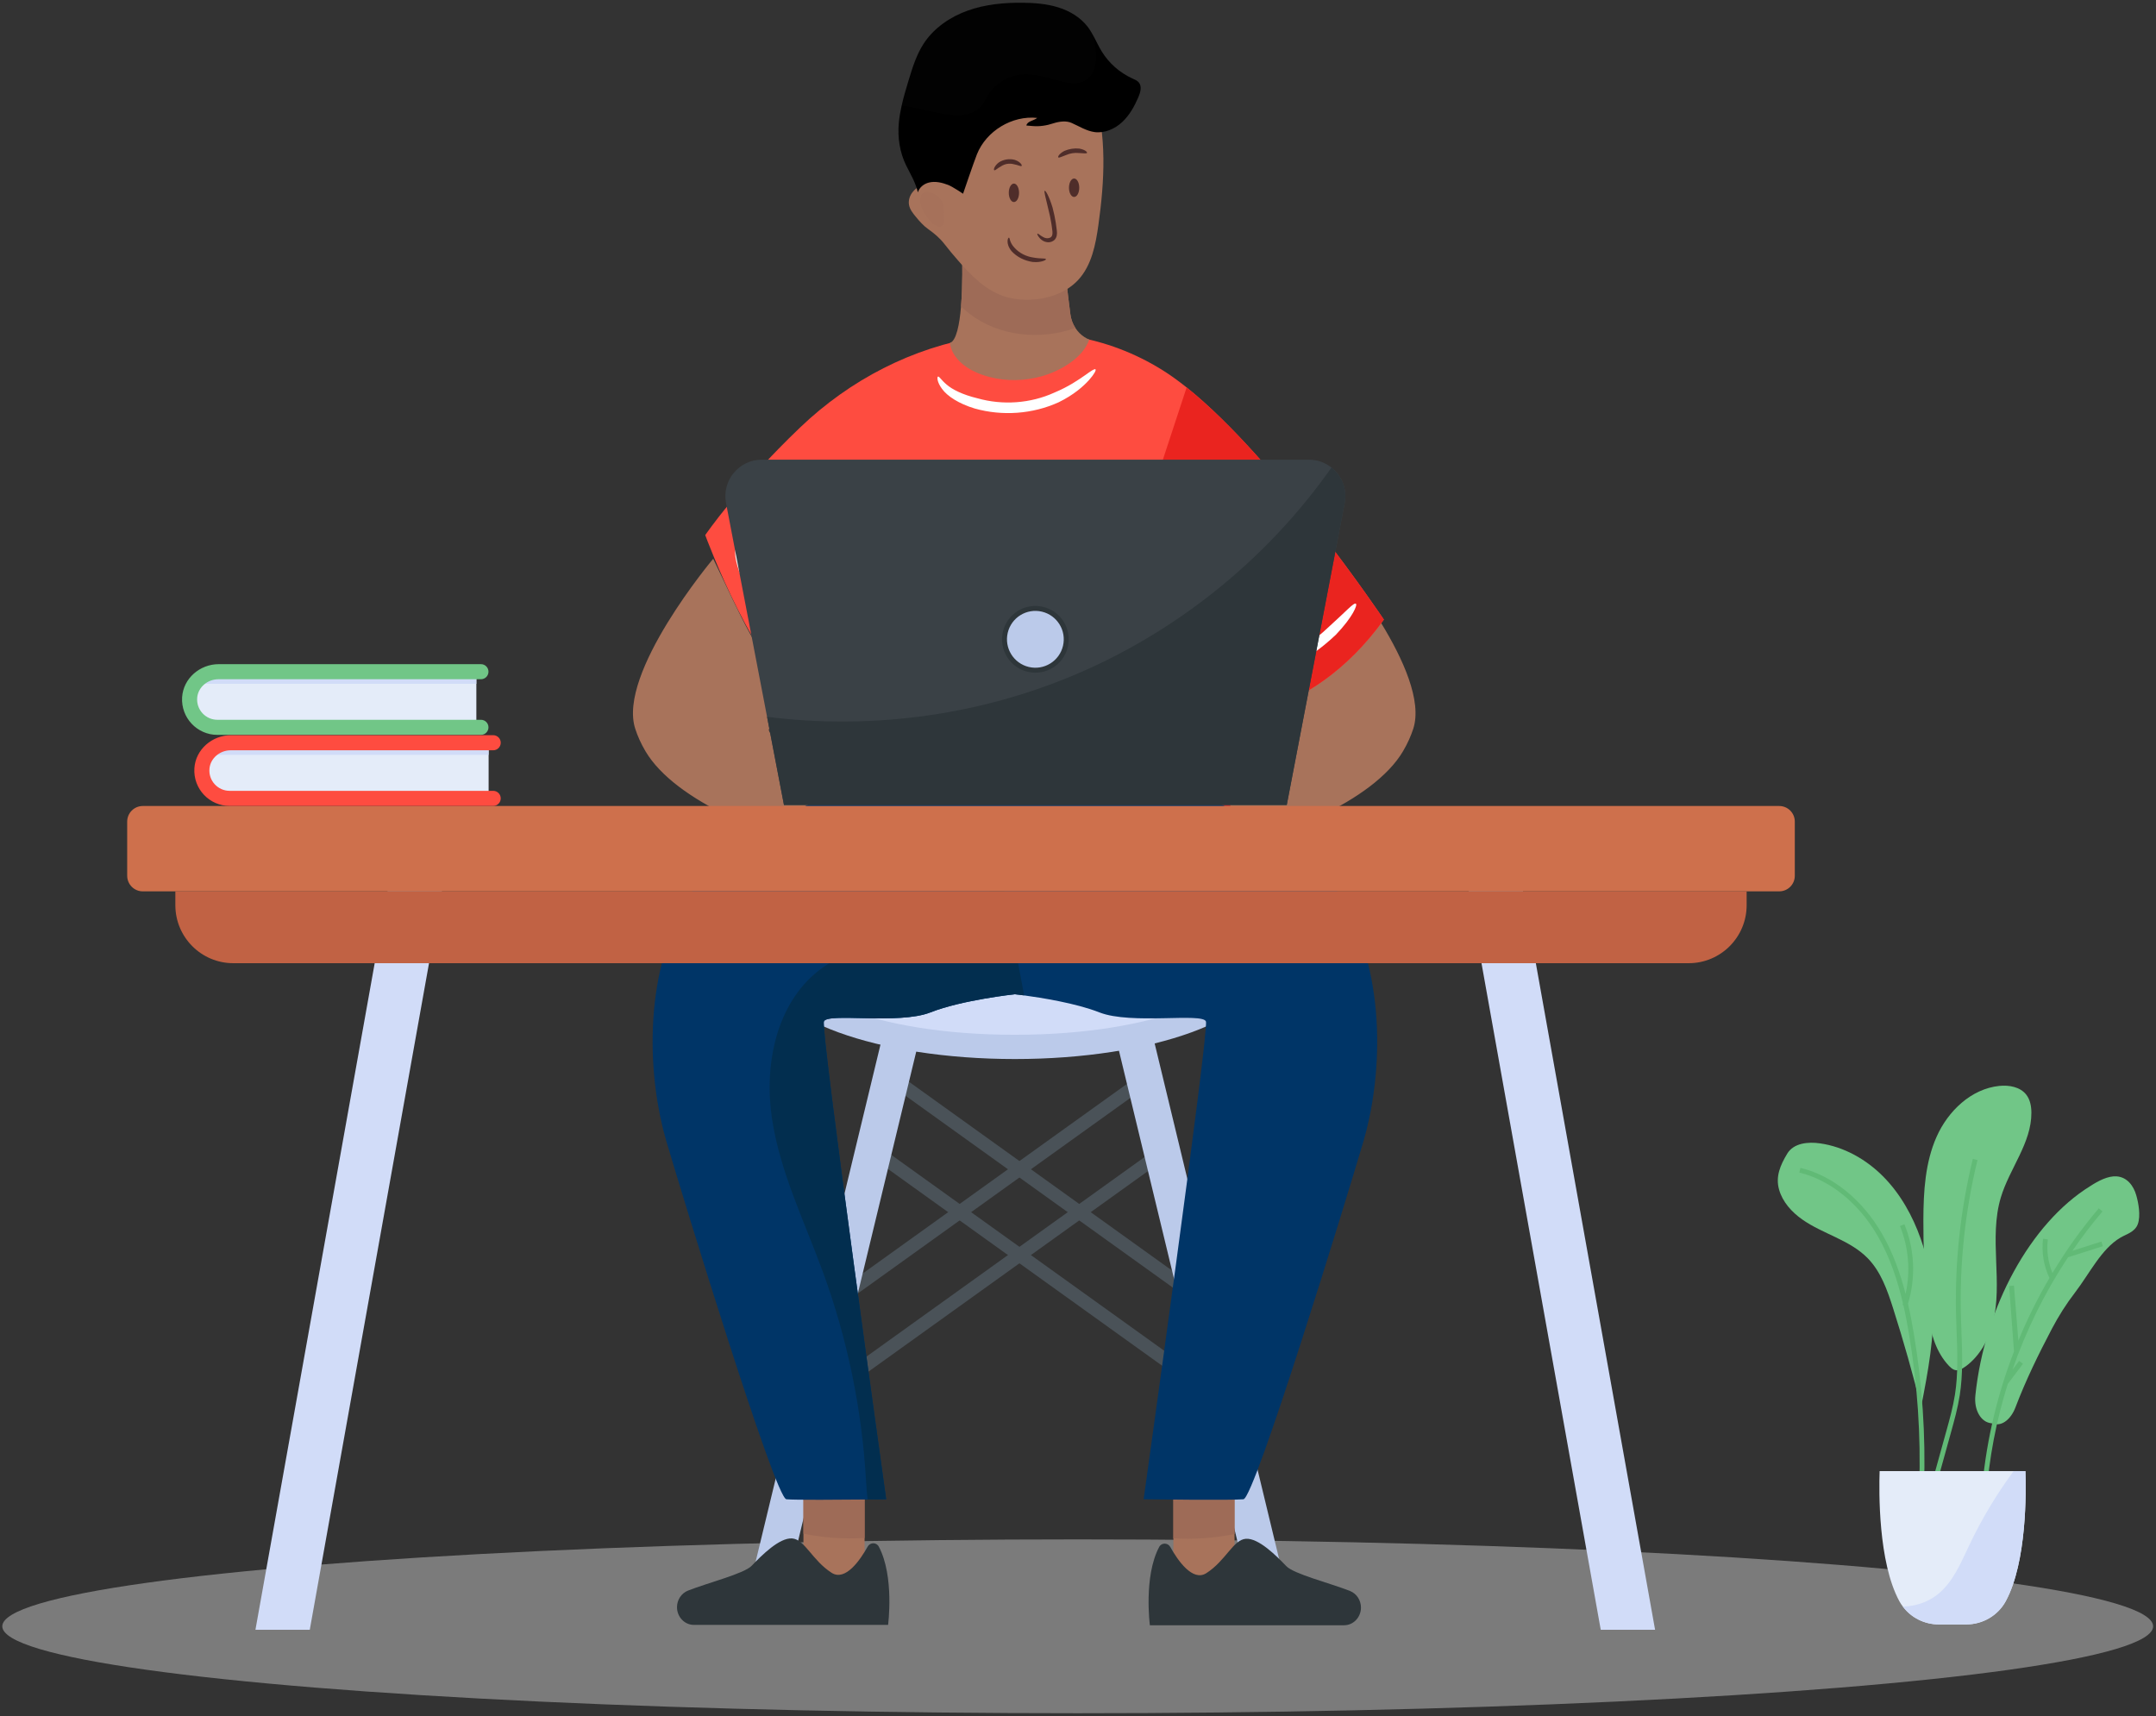 <svg width="314" height="250" viewBox="0 0 314 250" fill="none" xmlns="http://www.w3.org/2000/svg">
<rect x="0" y="0" width="314" height="250" fill="#333333" stroke="none"/>
<ellipse opacity="0.5" cx="156.958" cy="236.88" rx="156.623" ry="12.66" fill="#C4C4C4"/>
<path d="M168.857 124.714C170.652 124.892 173.241 124.677 176.215 124.12C185.993 122.293 199.998 116.784 204.338 109.418C204.99 108.311 205.48 107.22 205.821 106.165C208.484 98.065 194.472 81.387 194.472 81.387C190.685 89.143 187.673 96.702 182.805 100.424C183.168 100.736 185.607 104.71 186.348 106.188C186.363 106.225 186.371 106.255 186.363 106.284C186.541 108.133 170.489 116.308 170.489 116.308C170.489 116.308 168.738 116.687 166.951 115.417C165.156 114.148 161.788 111.719 160.734 113.286C159.688 114.86 167.514 119.909 164.287 118.462C161.617 117.267 155.245 115.87 152.79 116.443C152.285 116.554 151.936 116.754 151.84 117.059C151.232 118.833 161.149 123.934 168.857 124.714Z" fill="#A8735B"/>
<path d="M176.388 104.785L181.145 131.059C146.675 135.596 114.811 127.241 114.811 127.241L116.428 110.52L117.329 101.221C110.468 99.059 102.71 77.941 102.71 77.941C102.71 77.941 107.551 70.841 116.542 62.251C123.783 55.326 132.9 50.59 142.795 49.025C152.032 47.563 161.175 48.84 169.298 53.907C170.44 54.618 171.618 55.471 172.821 56.432C185.857 66.857 201.547 90.247 201.547 90.247C190.478 105.616 176.388 104.785 176.388 104.785Z" fill="#FE4C40"/>
<path d="M176.065 103.613C176.065 103.613 155.766 110.492 138.179 110.312C129.723 110.227 121.89 108.511 117.244 103.613L119.357 84.728C119.357 84.728 138.113 90.351 162.089 86.827C165.492 86.325 168.998 85.641 172.572 84.728L176.065 103.613Z" fill="white"/>
<path d="M176.388 104.785L181.145 131.059C155.379 137.511 114.987 129.432 114.811 127.241L116.429 110.52C118.106 110.905 119.802 111.216 121.512 111.44C128.992 112.417 136.848 111.614 143.561 108.162C150.498 104.597 155.824 98.424 159.652 91.62C163.476 84.816 165.939 77.349 168.38 69.931C169.859 65.433 171.342 60.931 172.821 56.434C185.857 66.859 201.547 90.248 201.547 90.248C190.478 105.616 176.388 104.785 176.388 104.785Z" fill="#EA241F"/>
<path d="M181.142 131.632C180.871 131.632 180.631 131.44 180.581 131.163L171.74 83.37C171.682 83.058 171.888 82.76 172.199 82.702C172.503 82.645 172.808 82.85 172.865 83.162L181.706 130.955C181.764 131.266 181.558 131.565 181.248 131.622C181.212 131.629 181.177 131.632 181.142 131.632Z" fill="#BB2C32"/>
<path d="M114.811 127.814C114.79 127.814 114.77 127.813 114.75 127.812C114.436 127.779 114.208 127.498 114.24 127.183L118.788 83.024C118.821 82.709 119.105 82.483 119.417 82.513C119.731 82.546 119.959 82.826 119.926 83.142L115.378 127.3C115.348 127.595 115.1 127.814 114.811 127.814Z" fill="#BB2C32"/>
<path d="M158.637 49.461C157.709 52.211 154.265 54.102 151.655 54.82C149.18 55.501 146.558 55.557 144.074 54.901C138.481 53.421 138.342 49.954 138.342 49.954C139.287 49.648 139.747 47.235 139.963 44.64C140.235 41.367 140.13 37.806 140.13 37.806H154.985C154.985 37.806 155.421 42.325 155.893 45.806C155.99 46.507 156.235 47.179 156.617 47.761C156.955 48.287 157.399 48.748 157.937 49.094C158.34 49.354 158.637 49.461 158.637 49.461Z" fill="#A8735B"/>
<path d="M156.618 47.761C151.541 49.599 145.549 49 141.249 45.74C140.798 45.398 140.37 45.031 139.963 44.64C140.235 41.367 140.13 37.806 140.13 37.806H154.985C154.985 37.806 155.421 42.325 155.893 45.806C155.991 46.506 156.235 47.178 156.618 47.761Z" fill="#9E6B57"/>
<path d="M159.546 53.797C159.662 53.901 159.403 54.462 158.596 55.367C157.788 56.26 156.401 57.507 154.183 58.593C150.377 60.325 145.967 60.632 141.952 59.5C139.617 58.795 137.956 57.693 137.197 56.643C136.42 55.595 136.476 54.878 136.608 54.851C136.791 54.782 137.043 55.323 137.867 56.016C138.68 56.719 140.154 57.483 142.366 58.016C146.042 59.05 150.075 58.769 153.551 57.187C155.636 56.317 157.048 55.335 157.988 54.681C158.923 54.017 159.413 53.674 159.546 53.797Z" fill="white"/>
<path d="M181.876 98.731C181.78 98.374 183.417 97.794 186.434 96.219C189.033 94.97 191.434 93.308 193.517 91.314C196.051 89.045 197.17 87.717 197.476 87.937C197.722 88.098 197.063 89.813 194.579 92.43C192.379 94.535 189.846 96.289 187.103 97.608C183.778 99.013 181.942 99.026 181.876 98.731Z" fill="white"/>
<path d="M115.335 92.329C115.155 92.567 113.818 92.019 111.842 90.006C110.273 88.218 108.962 86.207 107.957 84.05C106.911 81.432 106.948 79.987 107.246 79.914C107.597 79.818 108.125 81.064 109.352 83.397C110.294 85.421 111.528 87.312 113.001 88.99C114.642 91.055 115.57 92.039 115.335 92.329Z" fill="white"/>
<path d="M176.065 103.613C176.065 103.613 155.766 110.492 138.179 110.312C140.031 109.762 141.835 109.049 143.561 108.161C150.498 104.599 155.824 98.425 159.65 91.619C160.529 90.054 161.339 88.452 162.088 86.826C165.492 86.325 168.997 85.641 172.572 84.727L176.065 103.613Z" fill="#E4ECF9"/>
<path d="M129.486 124.714C127.691 124.892 125.102 124.677 122.127 124.12C112.35 122.293 98.345 116.784 94.005 109.418C93.352 108.311 92.863 107.22 92.522 106.165C89.858 98.065 103.871 81.387 103.871 81.387C107.658 89.143 110.669 96.702 115.538 100.424C115.175 100.736 112.736 104.71 111.994 106.188C111.979 106.225 111.972 106.255 111.979 106.284C111.801 108.133 127.854 116.308 127.854 116.308C127.854 116.308 129.604 116.687 131.392 115.417C133.187 114.148 136.555 111.719 137.608 113.286C138.654 114.86 130.828 119.91 134.055 118.462C136.726 117.267 143.098 115.87 145.553 116.443C146.057 116.554 146.406 116.755 146.502 117.059C147.111 118.833 137.193 123.934 129.486 124.714Z" fill="#A8735B"/>
<path d="M146.506 117.055C147.114 118.833 137.192 123.936 129.488 124.711C127.689 124.889 125.103 124.679 122.125 124.123C127.754 123.828 133.345 122.723 138.646 120.798C141.226 119.857 143.927 118.557 145.556 116.439C146.059 116.552 146.403 116.752 146.506 117.055Z" fill="#FFAB90"/>
<path d="M159.97 32.782C159.57 35.63 158.992 38.634 157.049 40.752C155.324 42.63 152.728 43.525 150.181 43.645C148.798 43.711 147.398 43.569 146.091 43.11C143.442 42.185 141.392 40.075 139.552 37.962C138.869 37.182 138.196 36.386 137.562 35.562C136.905 34.709 136.084 34.007 135.204 33.388C135.2 33.386 135.196 33.383 135.192 33.379C134.489 32.886 133.916 32.227 133.373 31.568C132.938 31.043 132.498 30.487 132.387 29.824C132.284 29.223 132.471 28.596 132.818 28.102C133.031 27.808 133.289 27.554 133.583 27.341C133.014 24.262 133.343 21.005 134.565 18.117C136.192 14.272 139.379 11.118 143.243 9.538L157.632 7.277C157.694 9.431 158.615 11.447 159.268 13.494C161.249 19.669 160.867 26.353 159.97 32.782Z" fill="#A8735B"/>
<path d="M165.789 14.158C165.213 15.498 164.489 16.806 163.417 17.797C162.345 18.788 160.881 19.425 159.433 19.24C158.231 19.082 157.175 18.39 156.059 17.901C155.319 17.568 154.318 17.672 153.42 17.96C152.441 18.287 151.412 18.451 150.383 18.358L149.48 18.282C149.616 17.628 150.541 17.601 151.058 17.176C147.412 16.789 143.641 19.066 142.28 22.476C141.784 23.73 140.261 28.218 140.261 28.218C140.261 28.218 138.753 27.194 138.095 26.938C137.218 26.6 136.223 26.355 135.292 26.589C134.563 26.769 133.888 27.292 133.681 28.016C133.333 26.55 132.599 25.366 131.972 24.094C131.031 22.185 130.71 20.013 130.906 17.894C130.982 17.05 131.129 16.216 131.314 15.389C131.591 14.141 131.961 12.91 132.332 11.685C132.897 9.827 133.48 7.942 134.546 6.319C136.037 4.053 138.399 2.446 140.957 1.536C143.509 0.626 146.258 0.37 148.968 0.398C150.709 0.419 152.462 0.556 154.127 1.073C155.787 1.59 157.353 2.522 158.415 3.905C158.747 4.341 159.024 4.815 159.286 5.3C159.673 6.024 160.021 6.781 160.451 7.484C161.506 9.21 163.096 10.611 164.94 11.439C165.267 11.586 165.615 11.722 165.849 12C166.339 12.578 166.094 13.461 165.789 14.158Z" fill="black"/>
<g opacity="0.5">
<path opacity="0.5" d="M137.459 32.315C137.492 32.641 137.231 32.968 136.909 33.006C136.751 33.028 136.599 32.99 136.452 32.93C135.94 32.729 135.548 32.304 135.211 31.868C134.596 31.078 134.052 30.163 134.03 29.16C134.024 28.844 134.079 28.507 134.291 28.272C134.59 27.94 135.118 27.918 135.554 28.038C136.43 28.272 137.154 28.997 137.398 29.868L137.459 32.315Z" fill="#9E6B57"/>
</g>
<g opacity="0.1">
<path opacity="0.1" d="M158.122 11.674C157.039 12.35 155.635 12.115 154.4 11.794C152.473 11.292 150.52 10.623 148.545 10.873C146.585 11.112 144.773 12.316 143.778 14.016C143.533 14.441 143.331 14.893 143.038 15.286C142.319 16.239 141.106 16.707 139.919 16.795C138.727 16.882 137.546 16.631 136.382 16.381C135.239 16.141 134.101 15.896 132.964 15.651C132.414 15.531 131.876 15.416 131.315 15.389C131.592 14.142 131.962 12.91 132.332 11.685C132.898 9.828 133.481 7.943 134.547 6.32C136.038 4.054 138.4 2.447 140.958 1.537C143.51 0.627 146.258 0.371 148.969 0.398C150.71 0.42 152.462 0.556 154.127 1.074C155.787 1.591 157.354 2.522 158.416 3.906C158.748 4.342 159.025 4.816 159.287 5.3C159.385 6.107 159.548 6.918 159.608 7.73C159.722 9.206 159.379 10.895 158.122 11.674Z" fill="white"/>
</g>
<path d="M144.801 24.792C144.743 24.758 144.734 24.631 144.825 24.419C144.918 24.211 145.117 23.914 145.497 23.641C146.162 23.214 147.017 23.079 147.781 23.281C148.226 23.425 148.507 23.646 148.658 23.815C148.809 23.989 148.839 24.114 148.793 24.165C148.691 24.287 148.344 24.047 147.621 23.914C147.017 23.757 146.369 23.859 145.843 24.194C145.194 24.544 144.94 24.879 144.801 24.792Z" fill="#4F2D2A"/>
<path d="M154.128 22.919C154.04 22.834 154.234 22.397 155.016 21.98C155.694 21.685 156.444 21.568 157.18 21.641C158.051 21.798 158.369 22.155 158.31 22.266C158.245 22.409 157.856 22.31 157.117 22.29C156.493 22.227 155.849 22.328 155.275 22.579C154.576 22.825 154.235 23.038 154.128 22.919Z" fill="#4F2D2A"/>
<path d="M151.086 34.04C151.141 33.991 151.325 34.137 151.669 34.377C151.84 34.492 152.062 34.626 152.325 34.682C152.574 34.736 152.929 34.69 153.113 34.486C153.444 34.186 153.207 33.285 153.124 32.583C153.008 31.848 152.853 31.119 152.664 30.398C152.264 28.689 152.01 27.842 152.155 27.786C152.274 27.736 152.766 28.501 153.295 30.233C153.489 30.973 153.648 31.724 153.768 32.48C153.83 32.86 153.879 33.233 153.921 33.624C153.939 33.824 153.95 34.04 153.91 34.275C153.872 34.508 153.763 34.761 153.572 34.95C153.088 35.371 152.546 35.324 152.175 35.202C151.796 35.062 151.57 34.843 151.41 34.669C151.104 34.307 151.035 34.085 151.086 34.04Z" fill="#4F2D2A"/>
<path d="M152.33 37.749C152.347 37.811 152.209 37.926 151.887 38.029C151.568 38.128 151.056 38.228 150.373 38.153C149.227 37.979 148.132 37.459 147.324 36.583C146.873 36.038 146.719 35.477 146.739 35.117C146.756 34.751 146.883 34.601 146.945 34.616C147.106 34.635 146.975 35.3 147.811 36.148C148.484 36.88 149.465 37.36 150.469 37.507C151.658 37.725 152.293 37.579 152.33 37.749Z" fill="#4F2D2A"/>
<path d="M156.433 28.69C156.847 28.69 157.182 28.088 157.182 27.345C157.182 26.602 156.847 26 156.433 26C156.02 26 155.685 26.602 155.685 27.345C155.685 28.088 156.02 28.69 156.433 28.69Z" fill="#4F2D2A"/>
<path d="M147.667 29.429C148.08 29.429 148.415 28.827 148.415 28.084C148.415 27.341 148.08 26.739 147.667 26.739C147.254 26.739 146.919 27.341 146.919 28.084C146.919 28.827 147.254 29.429 147.667 29.429Z" fill="#4F2D2A"/>
<path d="M131.526 156.949L130.391 158.533L173.78 189.674L174.915 188.089L131.526 156.949Z" fill="#4A5258"/>
<path d="M127.636 166.655L126.501 168.24L177.67 204.964L178.805 203.38L127.636 166.655Z" fill="#4A5258"/>
<path d="M165.418 156.95L122.029 188.085L123.164 189.669L166.553 158.534L165.418 156.95Z" fill="#4A5258"/>
<path d="M169.308 166.655L118.139 203.373L119.274 204.958L170.442 168.24L169.308 166.655Z" fill="#4A5258"/>
<path d="M161.572 147.271H167.027L187.118 230.497H181.664L161.572 147.271Z" fill="#BBCAEA"/>
<path d="M134.866 147.271H129.411L109.319 230.497H114.774L134.866 147.271Z" fill="#BBCAEA"/>
<path d="M147.811 154.254C167.875 154.254 184.139 148.323 184.139 141.007C184.139 133.69 167.875 127.759 147.811 127.759C127.748 127.759 111.484 133.69 111.484 141.007C111.484 148.323 127.748 154.254 147.811 154.254Z" fill="#BBCAEA"/>
<path d="M147.811 150.722C126.589 150.722 115.012 144.304 115.012 141.007C115.012 137.709 126.589 131.292 147.811 131.292C169.033 131.292 180.61 137.709 180.61 141.007C180.61 144.304 169.033 150.722 147.811 150.722Z" fill="#D1DCF8"/>
<path d="M125.919 216.817H117.013V231.334H125.919V216.817Z" fill="#A8735B"/>
<path d="M125.919 215.886V224.015C122.943 224.192 119.946 223.984 117.013 223.392V215.886H125.919Z" fill="#9E6B57"/>
<path d="M129.34 236.675H101.061C100.387 236.675 99.771 236.391 99.324 235.922C98.877 235.453 98.598 234.808 98.598 234.101C98.598 233.025 99.236 232.064 100.196 231.68C103.172 230.512 108.377 229.213 109.476 228.06C110.949 226.523 113.522 223.949 115.362 224.08C117.202 224.21 118.301 227.292 121.123 229.09C123.124 230.366 125.286 227.215 126.364 225.278C126.73 224.625 127.646 224.617 127.991 225.278C130.279 229.605 129.34 236.675 129.34 236.675Z" fill="#2E363A"/>
<path d="M179.797 216.869H170.89V231.386H179.797V216.869Z" fill="#A8735B"/>
<path d="M170.89 215.937V224.066C173.866 224.243 176.864 224.035 179.797 223.443V215.937H170.89Z" fill="#9E6B57"/>
<path d="M167.469 236.727H195.748C196.422 236.727 197.038 236.443 197.485 235.974C197.932 235.505 198.211 234.86 198.211 234.153C198.211 233.077 197.573 232.116 196.613 231.732C193.637 230.564 188.432 229.265 187.333 228.112C185.86 226.575 183.287 224.001 181.447 224.132C179.607 224.262 178.508 227.344 175.686 229.142C173.685 230.418 171.523 227.267 170.445 225.33C170.079 224.677 169.163 224.669 168.818 225.33C166.531 229.656 167.469 236.727 167.469 236.727Z" fill="#2E363A"/>
<path d="M198.6 166.144C196.119 174.569 182.743 218.214 181.093 218.375C179.437 218.547 166.559 218.375 166.559 218.375C166.559 218.375 176.116 150.11 175.633 148.781C175.146 147.461 164.737 149.279 160.119 147.461C156.685 146.11 151.57 145.311 149.159 144.984C148.318 144.871 147.803 144.817 147.803 144.817C147.803 144.817 140.132 145.638 135.503 147.461C130.885 149.279 120.476 147.461 119.989 148.781C119.507 150.111 129.064 218.375 129.064 218.375C129.064 218.375 127.966 218.391 126.375 218.407C122.502 218.444 115.699 218.498 114.531 218.375C112.881 218.214 99.504 174.568 97.023 166.144C94.554 157.709 93.225 142.496 100.334 130.597C107.432 118.697 135.503 109.93 135.503 109.93H160.119C160.119 109.93 188.185 118.698 195.283 130.597C202.393 142.497 201.07 157.709 198.6 166.144Z" fill="#003567"/>
<path d="M149.159 144.984C148.318 144.872 147.804 144.818 147.804 144.818C147.804 144.818 140.132 145.639 135.504 147.462C130.886 149.28 120.477 147.462 119.99 148.781C119.507 150.112 129.065 218.375 129.065 218.375C129.065 218.375 127.967 218.392 126.376 218.407C126.237 217.485 126.178 216.531 126.125 215.619C125.535 205.28 123.419 195.037 119.867 185.315C117.156 177.899 113.589 170.692 112.426 162.884C111.264 155.076 113.037 146.212 119.257 141.354C123.301 138.196 128.551 137.176 133.463 135.702C138.382 134.227 143.519 131.857 145.822 127.267L149.159 144.984Z" fill="#022E4F"/>
<path d="M45.115 237.387L64.355 129.83H56.441L37.202 237.387H45.115Z" fill="#D1DCF8"/>
<path d="M241.047 237.387L221.808 129.83H213.894L233.133 237.387H241.047Z" fill="#D1DCF8"/>
<path d="M62.71 137.82L64.355 129.83H56.44L54.797 137.82H62.71Z" fill="#BBCAEA"/>
<path d="M223.452 137.82L221.808 129.83H213.894L215.538 137.82H223.452Z" fill="#BBCAEA"/>
<path d="M261.395 119.673V127.555C261.395 128.81 260.383 129.83 259.122 129.83H20.796C19.542 129.83 18.524 128.81 18.524 127.555V119.673C18.524 118.418 19.542 117.398 20.796 117.398H259.123C260.383 117.398 261.395 118.418 261.395 119.673Z" fill="#CE704C"/>
<path d="M31.659 97.4H69.377V98.273V105.503V106.376H31.659C29.187 106.376 27.175 104.362 27.175 101.887C27.175 99.413 29.187 97.4 31.659 97.4Z" fill="#E4ECF9"/>
<path d="M27.809 99.599C28.592 98.284 30.022 97.4 31.659 97.4H69.377V99.599H27.809Z" fill="#D1DCF8"/>
<path d="M31.659 107.038C28.712 107.038 26.336 104.546 26.523 101.557C26.696 98.809 29.112 96.737 31.861 96.737H70.045C70.651 96.737 71.142 97.229 71.142 97.835C71.142 98.442 70.651 98.934 70.045 98.934H31.81C30.258 98.934 28.86 100.065 28.72 101.613C28.561 103.364 29.941 104.84 31.658 104.84H70.044C70.65 104.84 71.141 105.332 71.141 105.938C71.141 106.545 70.65 107.037 70.044 107.037H31.659V107.038Z" fill="#71C687"/>
<path d="M33.445 107.749H71.163V108.622V115.852V116.725H33.445C30.973 116.725 28.961 114.712 28.961 112.237C28.961 109.762 30.973 107.749 33.445 107.749Z" fill="#E4ECF9"/>
<path d="M29.595 109.948C30.378 108.633 31.808 107.749 33.445 107.749H71.163V109.948H29.595Z" fill="#D1DCF8"/>
<path d="M33.445 117.387C30.498 117.387 28.122 114.895 28.31 111.906C28.482 109.158 30.898 107.086 33.648 107.086H71.831C72.437 107.086 72.928 107.578 72.928 108.185C72.928 108.791 72.437 109.283 71.831 109.283H33.597C32.044 109.283 30.646 110.415 30.506 111.962C30.347 113.713 31.727 115.189 33.445 115.189H71.83C72.436 115.189 72.927 115.681 72.927 116.287C72.927 116.894 72.436 117.386 71.83 117.386H33.445V117.387Z" fill="#FE4C40"/>
<path d="M195.839 73.276L187.404 117.253H114.178L111.715 104.407L105.738 73.276C105.113 69.996 107.619 66.953 110.955 66.953H190.623C191.879 66.953 193.016 67.385 193.916 68.103C195.403 69.279 196.233 71.232 195.839 73.276Z" fill="#3A4146"/>
<path d="M195.839 73.276L187.404 117.253H114.178L111.715 104.407C126.44 106.274 141.645 104.336 155.405 98.752C170.815 92.504 184.354 81.714 193.916 68.102C195.403 69.279 196.233 71.232 195.839 73.276Z" fill="#2E363A"/>
<path d="M155.516 94.236C156.132 91.624 154.516 89.006 151.906 88.389C149.297 87.773 146.682 89.39 146.066 92.002C145.45 94.614 147.066 97.232 149.675 97.848C152.285 98.465 154.899 96.848 155.516 94.236Z" fill="#2E363A"/>
<path d="M154.815 94.07C155.34 91.845 153.964 89.616 151.741 89.09C149.518 88.565 147.291 89.943 146.766 92.168C146.242 94.392 147.618 96.622 149.84 97.147C152.063 97.673 154.29 96.295 154.815 94.07Z" fill="#BBCAEA"/>
<path d="M290.216 192.809C290.986 189.819 290.84 186.682 290.719 183.597C290.599 180.512 290.516 177.362 291.405 174.406C292.672 170.19 295.872 166.481 295.852 162.077C295.848 161.15 295.677 160.18 295.108 159.448C294.223 158.308 292.603 158.021 291.169 158.169C287.088 158.59 283.711 161.824 282.045 165.577C280.378 169.329 280.137 173.547 280.12 177.654C280.104 181.556 280.267 185.46 280.609 189.348C280.782 191.328 281.007 193.324 281.655 195.202C282.073 196.417 282.679 197.584 283.51 198.569C284.51 199.754 285.059 199.919 286.322 198.988C288.322 197.509 289.603 195.187 290.216 192.809Z" fill="#71C687"/>
<path d="M259.107 173.279C259.614 175.07 260.94 176.534 262.459 177.608C263.979 178.682 265.703 179.42 267.379 180.228C269.055 181.035 270.722 181.941 272.021 183.273C273.939 185.24 274.876 187.939 275.71 190.557C277.224 195.311 278.584 200.113 279.788 204.954C280.79 199.807 281.796 194.596 281.514 189.36C281.35 186.322 280.749 183.308 279.736 180.44C278.555 177.094 276.789 173.918 274.298 171.394C271.807 168.87 268.559 167.028 265.05 166.534C263.364 166.297 261.238 166.456 260.282 168.054C259.305 169.688 258.559 171.34 259.107 173.279Z" fill="#71C687"/>
<path d="M280.219 216.487L279.518 216.468C279.763 209.074 279.26 201.629 278.031 194.341C277.813 193.024 277.547 191.594 277.211 190.105L277.085 190.065C277.105 189.999 277.132 189.933 277.152 189.86C276.384 186.603 275.26 183.095 273.429 179.958C270.665 175.206 266.512 171.864 262.049 170.791L262.215 170.103C266.863 171.222 271.174 174.683 274.037 179.601C275.684 182.421 276.768 185.512 277.528 188.463C278.262 185.194 277.978 181.679 276.709 178.582L277.357 178.317C278.851 181.944 279.036 186.127 277.879 189.88V189.886C278.229 191.409 278.5 192.878 278.725 194.222C279.961 201.555 280.464 209.048 280.219 216.487Z" fill="#61BA76"/>
<path d="M281.472 218.266L280.794 218.077L283.457 208.471C283.941 206.729 284.441 204.928 284.725 203.107C285.193 200.103 285.075 196.988 284.961 193.974C284.929 193.123 284.896 192.272 284.876 191.422C284.698 183.81 285.52 176.199 287.321 168.8L288.004 168.967C286.218 176.306 285.403 183.855 285.58 191.405C285.6 192.252 285.632 193.099 285.664 193.948C285.779 196.994 285.899 200.144 285.421 203.215C285.13 205.077 284.625 206.898 284.135 208.66L281.472 218.266Z" fill="#61BA76"/>
<path d="M311.125 174.1C310.73 172.686 309.766 171.445 308.264 171.344C307.027 171.259 305.645 171.963 304.392 172.782C295.736 178.144 289.022 190.399 287.693 203.249C287.471 205.402 288.515 207.127 289.959 207.295C289.969 207.296 289.979 207.298 289.989 207.299C290.134 207.318 290.273 207.348 290.405 207.387C291.601 207.745 292.888 206.676 293.525 205.007C295.075 200.943 296.859 197.315 298.832 193.552C299.827 191.665 300.943 189.91 302.169 188.314C304.322 185.51 306.035 181.902 308.819 180.268C309.61 179.784 310.922 179.481 311.353 178.291C311.796 177.071 311.438 175.163 311.125 174.1Z" fill="#71C687"/>
<path d="M306.264 181.513L301.232 183.115L301.219 183.082C297.834 188.186 295.103 193.719 293.1 199.497L294.071 198.22L294.627 198.643L292.412 201.575C290.732 206.91 289.674 212.444 289.284 218.03L288.577 217.977C289.092 210.743 290.706 203.601 293.318 196.857L292.61 187.313L293.312 187.253L293.953 195.275C295.249 192.131 296.763 189.079 298.482 186.147C297.642 184.394 297.312 182.368 297.55 180.436L298.251 180.522C298.046 182.163 298.284 183.884 298.919 185.42C300.909 182.104 303.164 178.946 305.67 175.995L306.205 176.451C304.651 178.285 303.19 180.198 301.828 182.183L306.046 180.839L306.264 181.513Z" fill="#61BA76"/>
<path d="M292.123 233.21C290.982 235.317 288.758 236.606 286.364 236.606H282.366C280.289 236.606 278.346 235.633 277.128 233.999C276.938 233.752 276.762 233.491 276.614 233.21C273.523 227.509 273.65 217.185 273.749 214.274H294.981C295.087 217.185 295.207 227.509 292.123 233.21Z" fill="#E4ECF9"/>
<path d="M292.123 233.21C290.982 235.317 288.758 236.606 286.364 236.606H282.366C280.289 236.606 278.345 235.633 277.128 233.999C277.719 233.992 278.303 233.921 278.874 233.794C280.127 233.513 281.33 232.956 282.323 232.131C284.477 230.341 285.59 227.628 286.794 225.091C288.596 221.286 290.764 217.664 293.264 214.274H294.982C295.087 217.185 295.207 227.509 292.123 233.21Z" fill="#D1DCF8"/>
<path d="M245.936 140.295H33.982C29.318 140.295 25.538 136.51 25.538 131.842V129.83H254.381V131.842C254.381 136.51 250.6 140.295 245.936 140.295Z" fill="#C16244"/>
</svg>
